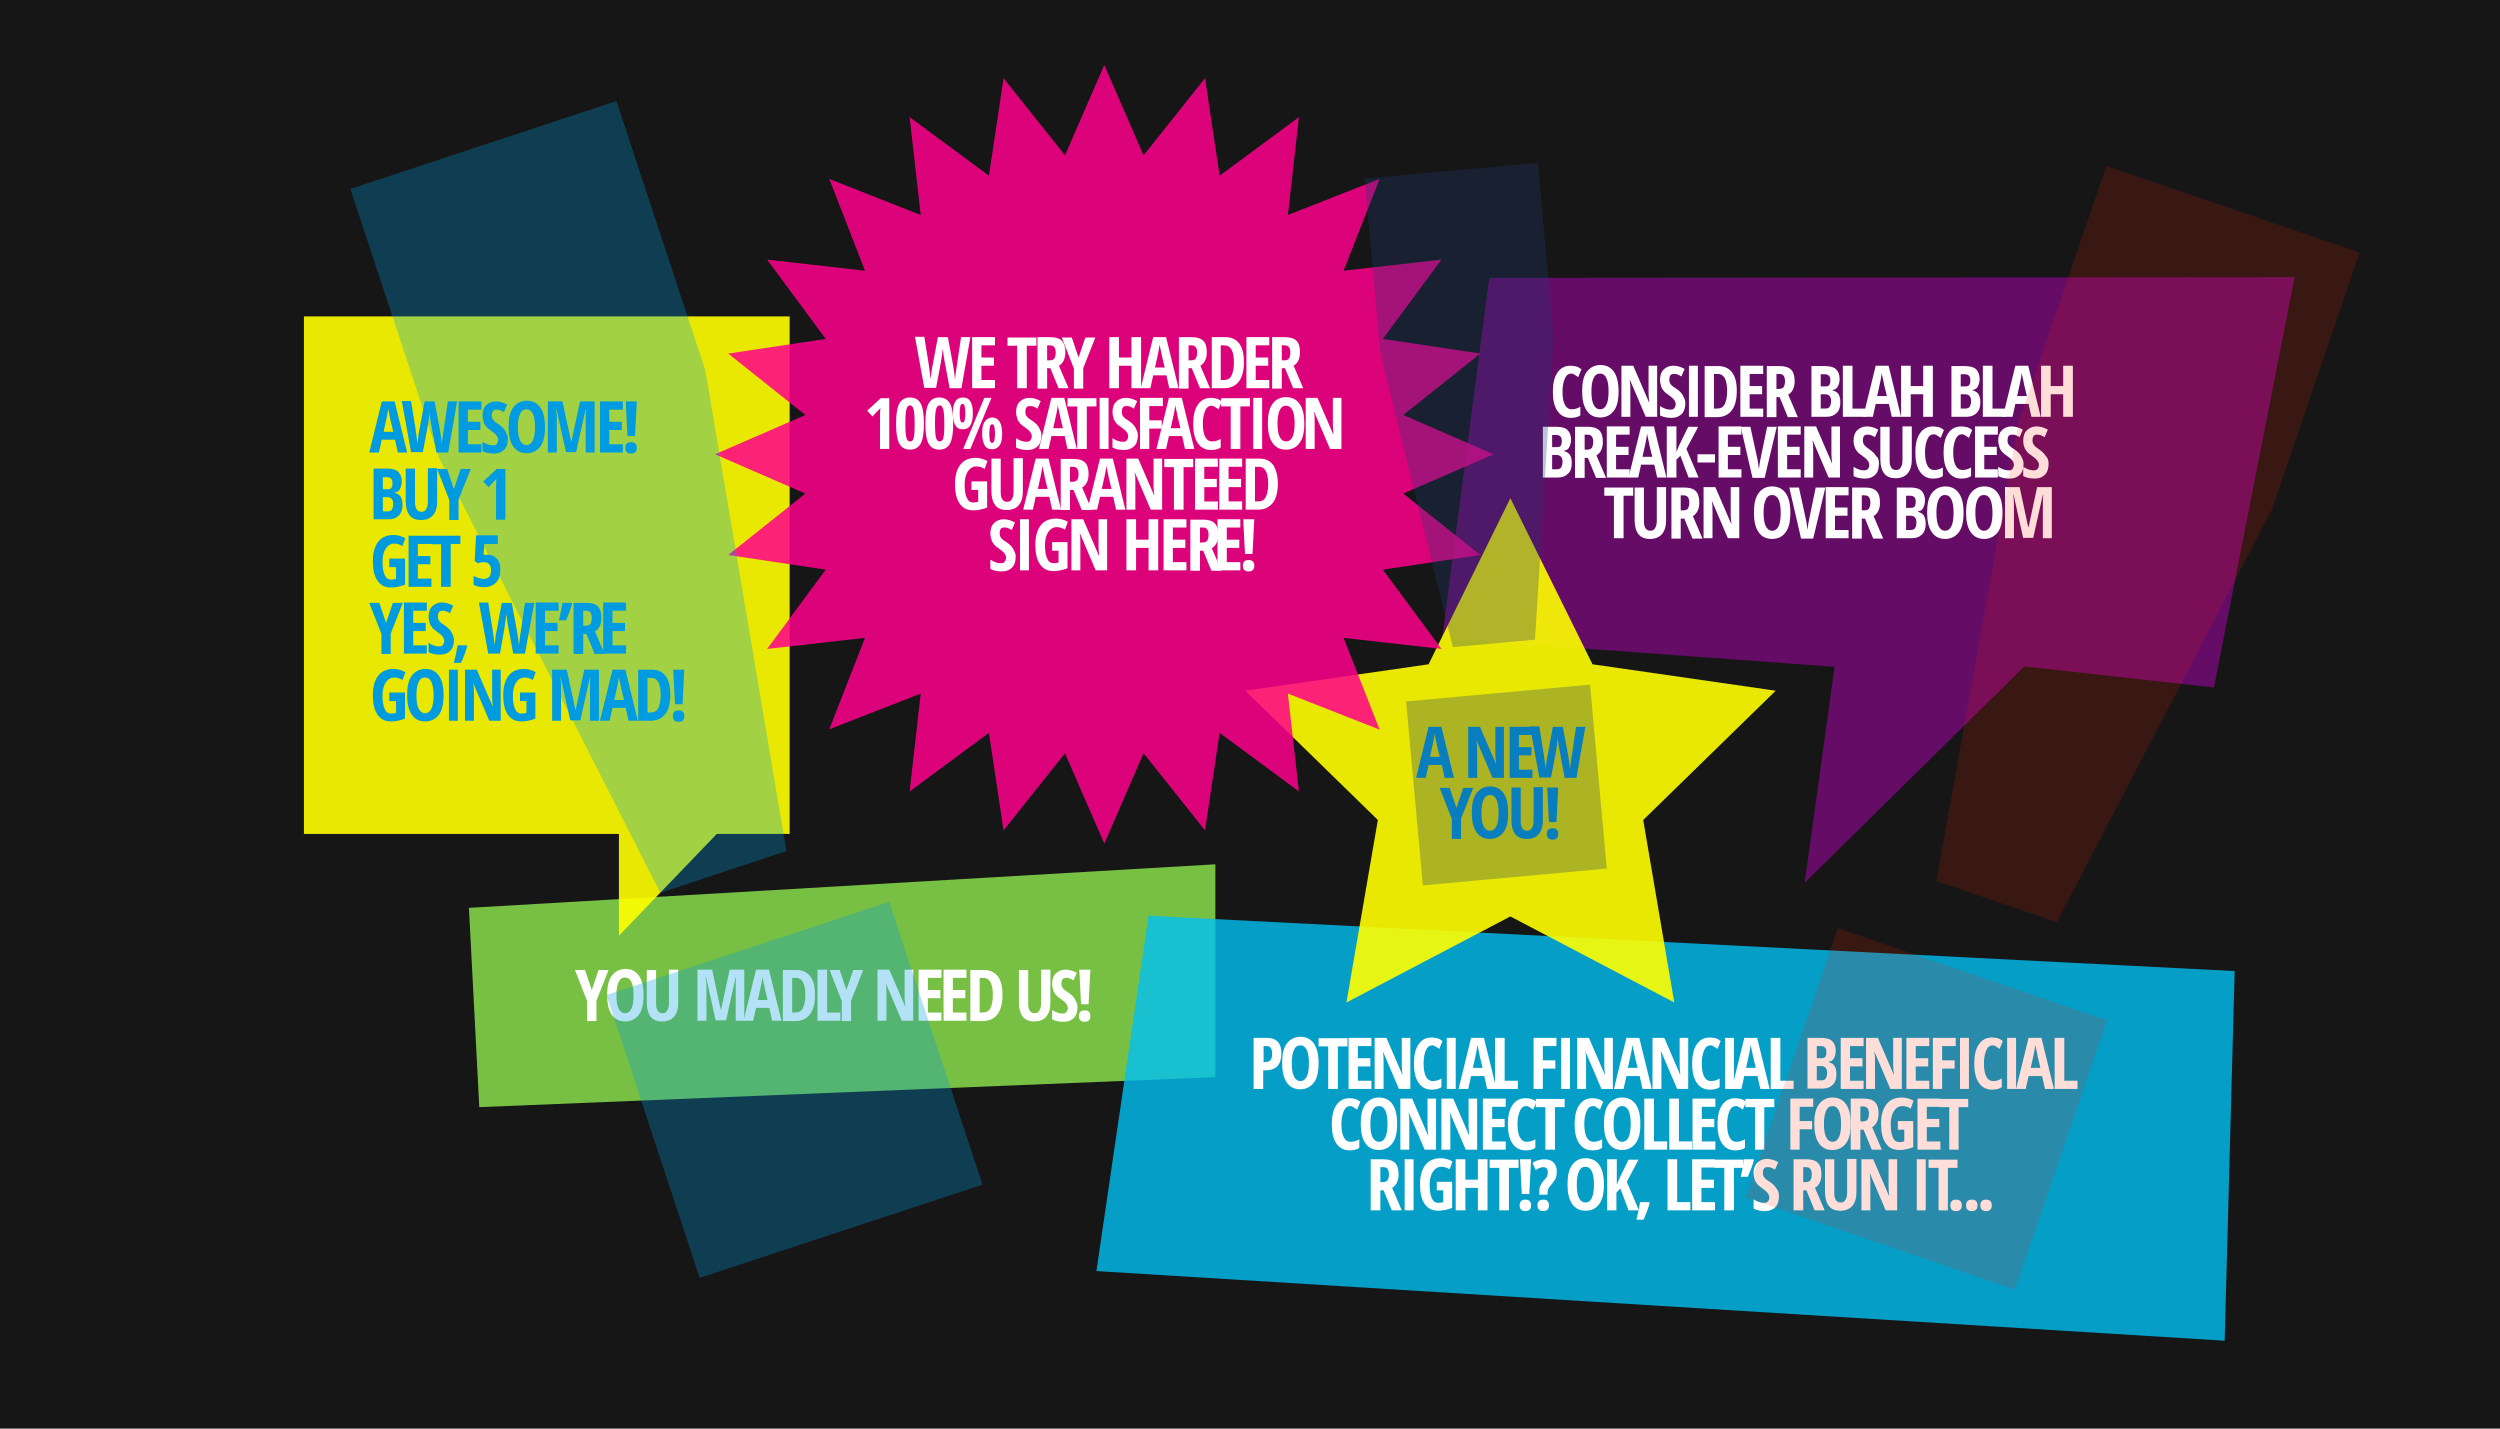 <svg xmlns="http://www.w3.org/2000/svg" viewBox="0 0 700 400">
  <path fill="#161616" d="M0 0h700v400H0z"/>
  <path fill="#78C043" d="M134.2 310l-2.9-55.8 209-12.2v59.6z"/>
  <path fill="#FFF" d="M165.7 277.2l1.9-5.6h2.8l-3.4 8.6v5.7h-2.6v-5.6l-3.4-8.7h2.8l1.9 5.6zM180.2 278.7c0 2.4-.4 4.2-1.3 5.4s-2.2 1.9-3.8 1.9c-1.7 0-2.9-.6-3.8-1.9s-1.3-3.1-1.3-5.5.4-4.2 1.3-5.4 2.2-1.9 3.8-1.9c1.6 0 2.9.6 3.8 1.9s1.3 3.1 1.3 5.5zm-7.6 0c0 1.6.2 2.9.6 3.7s1 1.3 1.8 1.3c1.6 0 2.4-1.7 2.4-5s-.8-5-2.4-5c-.8 0-1.4.4-1.8 1.3s-.6 2-.6 3.7zM189.9 271.6v9.2c0 1.7-.4 3-1.2 3.9s-1.9 1.3-3.3 1.3-2.5-.4-3.2-1.3-1.1-2.2-1.1-3.9v-9.2h2.6v9.4c0 1.8.6 2.7 1.8 2.7.6 0 1-.2 1.3-.7s.5-1.1.5-2v-9.5h2.6zM200.4 285.8l-2.7-12.2h-.1c.1.9.2 1.8.2 2.6v9.6h-2.5v-14.3h4.1l2.4 11.2h.1l2.4-11.2h4.1v14.3H206v-9.7c0-.8 0-1.6.1-2.5h-.1l-2.7 12.1h-2.9z"/>
  <path fill="#FFF" d="M216.2 285.8l-.8-3.6h-3.7l-.8 3.6h-2.7l3.5-14.3h3.6l3.5 14.3h-2.6zm-1.3-5.9l-.8-3.3c0-.2-.1-.7-.3-1.5s-.3-1.4-.3-1.6c-.1.6-.2 1.2-.3 1.9s-.5 2.2-1 4.6h2.7zM228.2 278.6c0 2.4-.5 4.2-1.4 5.4s-2.3 1.9-4.1 1.9h-3.5v-14.3h3.8c1.7 0 3 .6 3.9 1.8s1.3 2.9 1.3 5.2zm-2.7 0c0-3.2-.9-4.8-2.6-4.8h-1.1v9.7h.9c1 0 1.7-.4 2.1-1.2s.7-2 .7-3.7zM228.9 285.8v-14.3h2.7v12h3.7v2.3h-6.4z"/>
  <path fill="#FFF" d="M237 277.2l1.9-5.6h2.8l-3.4 8.6v5.7h-2.6v-5.6l-3.4-8.7h2.8l1.9 5.6zM255.7 285.8h-3.2l-4.4-10.3h-.1c.2.8.2 1.6.2 2.5v7.8h-2.5v-14.3h3.3l4.4 10.2h.1c-.1-.7-.2-1.5-.2-2.4v-7.8h2.4v14.3zM263.6 285.8h-6.4v-14.3h6.4v2.3h-3.8v3.4h3.5v2.3h-3.5v4h3.8v2.3zM270.6 285.8h-6.4v-14.3h6.4v2.3h-3.8v3.4h3.5v2.3h-3.5v4h3.8v2.3zM280.7 278.6c0 2.4-.5 4.2-1.4 5.4s-2.3 1.9-4.1 1.9h-3.5v-14.3h3.8c1.7 0 3 .6 3.9 1.8s1.3 2.9 1.3 5.2zm-2.7 0c0-3.2-.9-4.8-2.6-4.8h-1.1v9.7h.9c1 0 1.7-.4 2.1-1.2s.7-2 .7-3.7zM294.1 271.6v9.2c0 1.7-.4 3-1.2 3.9s-1.9 1.3-3.3 1.3-2.5-.4-3.2-1.3-1.1-2.2-1.1-3.9v-9.2h2.6v9.4c0 1.8.6 2.7 1.8 2.7.6 0 1-.2 1.3-.7s.5-1.1.5-2v-9.5h2.6zM301.7 281.9c0 1.3-.3 2.4-1 3.1s-1.6 1.1-2.9 1.1c-1.2 0-2.3-.2-3.2-.7v-2.6c1.1.7 2 1 2.9 1 .5 0 .9-.1 1.1-.4s.4-.7.4-1.1c0-.5-.2-.9-.5-1.3s-.8-.8-1.5-1.3c-.6-.4-1.1-.8-1.4-1.2s-.6-.8-.7-1.3-.3-1-.3-1.7c0-1.2.3-2.2 1-2.9s1.6-1.1 2.7-1.1 2.1.3 3.2.9l-.9 2.1c-.3-.2-.6-.3-1-.5s-.7-.2-1.1-.2c-.4 0-.8.1-1 .4s-.3.7-.3 1.2.1.9.4 1.3.8.8 1.5 1.2c.9.6 1.6 1.3 1.9 1.9s.7 1.3.7 2.1zM302.1 284.5c0-.5.1-.9.4-1.2s.7-.4 1.2-.4.9.1 1.2.4.4.7.4 1.2-.1.9-.4 1.2-.7.4-1.2.4-.9-.1-1.2-.4-.4-.7-.4-1.2zm2.7-3.3h-2.1l-.5-9.7h3.1l-.5 9.7z"/>
  <g>
    <path opacity=".8" fill="#00C0F3" d="M321.6 256.4L307 355.9l315.9 19.5 2.8-103.5z"/>
    <g fill="#FFF">
      <path d="M358.8 295c0 1.5-.4 2.7-1.1 3.5-.8.8-1.9 1.2-3.3 1.2h-.7v5.2H351v-14.3h3.6c2.8 0 4.2 1.4 4.2 4.4zm-5.1 2.4h.5c.7 0 1.1-.2 1.5-.5.3-.4.5-.9.5-1.8 0-.7-.1-1.3-.4-1.7s-.7-.5-1.4-.5h-.6v4.5zM369.2 297.7c0 2.4-.4 4.2-1.3 5.4s-2.2 1.9-3.8 1.9c-1.7 0-2.9-.6-3.8-1.9s-1.3-3.1-1.3-5.5.4-4.2 1.3-5.4 2.2-1.9 3.8-1.9c1.6 0 2.9.6 3.8 1.9s1.3 3.1 1.3 5.5zm-7.5 0c0 1.6.2 2.9.6 3.7s1 1.3 1.8 1.3c1.6 0 2.4-1.7 2.4-5s-.8-5-2.4-5c-.8 0-1.4.4-1.8 1.3s-.6 2.1-.6 3.7zM374.5 304.9h-2.6V293h-2.7v-2.3h8.1v2.3h-2.7v11.9zM384 304.9h-6.4v-14.3h6.4v2.3h-3.8v3.4h3.5v2.3h-3.5v4h3.8v2.3zM394.9 304.9h-3.2l-4.4-10.3h-.1c.2.8.2 1.6.2 2.5v7.8h-2.5v-14.3h3.3l4.4 10.2h.1c-.1-.7-.2-1.5-.2-2.4v-7.8h2.4v14.3zM401.1 292.7c-.8 0-1.4.4-1.8 1.3s-.7 2.1-.7 3.7c0 3.3.9 5 2.6 5 .8 0 1.5-.2 2.4-.7v2.4c-.7.5-1.6.7-2.7.7-1.6 0-2.8-.6-3.7-1.9-.9-1.3-1.3-3.1-1.3-5.4s.4-4.1 1.3-5.4 2.1-1.9 3.7-1.9c.5 0 1 .1 1.5.2s1 .4 1.5.8l-.9 2.2-.9-.6c-.3-.2-.6-.4-1-.4zM405.1 304.9v-14.3h2.5v14.3h-2.5zM416.4 304.9l-.8-3.6h-3.7l-.8 3.6h-2.7l3.5-14.3h3.6l3.5 14.3h-2.6zm-1.3-6l-.8-3.3c0-.2-.1-.7-.3-1.5-.2-.8-.3-1.4-.3-1.6-.1.6-.2 1.2-.3 1.9-.1.7-.5 2.2-1 4.6h2.7z"/>
      <path d="M418.6 304.9v-14.3h2.7v12h3.7v2.3h-6.4zM432 304.9h-2.6v-14.3h6.4v2.3H432v4h3.5v2.3H432v5.7zM437.1 304.9v-14.3h2.5v14.3h-2.5zM451.6 304.9h-3.2l-4.4-10.3h-.1c.2.8.2 1.6.2 2.5v7.8h-2.5v-14.3h3.3l4.4 10.2h.1c-.1-.7-.2-1.5-.2-2.4v-7.8h2.4v14.3zM459.9 304.9l-.8-3.6h-3.7l-.8 3.6h-2.7l3.5-14.3h3.6l3.5 14.3h-2.6zm-1.4-6l-.8-3.3c0-.2-.1-.7-.3-1.5-.2-.8-.3-1.4-.3-1.6-.1.6-.2 1.2-.3 1.9-.1.7-.5 2.2-1 4.6h2.7zM472.8 304.9h-3.2l-4.4-10.3h-.2c.2.8.2 1.6.2 2.5v7.8h-2.5v-14.3h3.3l4.4 10.2h.1c-.1-.7-.2-1.5-.2-2.4v-7.8h2.4v14.3zM479 292.7c-.8 0-1.4.4-1.8 1.3s-.7 2.1-.7 3.7c0 3.3.9 5 2.6 5 .8 0 1.5-.2 2.4-.7v2.4c-.7.5-1.6.7-2.7.7-1.6 0-2.8-.6-3.7-1.9-.9-1.3-1.3-3.1-1.3-5.4s.4-4.1 1.3-5.4 2.1-1.9 3.7-1.9c.5 0 1 .1 1.5.2s1 .4 1.5.8l-.9 2.2-.9-.6c-.3-.2-.6-.4-1-.4zM483 304.9v-14.3h2.5v14.3H483z"/>
      <path d="M492.9 304.9l-.8-3.6h-3.7l-.8 3.6h-2.7l3.5-14.3h3.6l3.5 14.3h-2.6zm-1.3-6l-.8-3.3c0-.2-.1-.7-.3-1.5s-.3-1.4-.3-1.6c-.1.6-.2 1.2-.3 1.9s-.5 2.2-1 4.6h2.7zM495.8 304.9v-14.3h2.7v12h3.7v2.3h-6.4zM506.2 290.6h3.6c1.5 0 2.6.3 3.2.9s1 1.5 1 2.7c0 .8-.2 1.5-.5 2.1s-.8.9-1.5 1v.1c.8.2 1.4.6 1.7 1.1s.5 1.3.5 2.2c0 1.3-.3 2.3-1 3s-1.6 1.1-2.8 1.1h-4.3v-14.2zm2.5 5.7h1.2c.6 0 1-.1 1.2-.4s.3-.7.3-1.3-.1-1-.4-1.3-.7-.4-1.2-.4h-1.1v3.4zm0 2.2v4h1.3c.6 0 1-.2 1.2-.5s.4-.9.4-1.6c0-1.3-.6-1.9-1.7-1.9h-1.2zM521.8 304.9h-6.4v-14.3h6.4v2.3H518v3.4h3.5v2.3H518v4h3.8v2.3zM532.5 304.9h-3.2l-4.4-10.3h-.1c.2.8.2 1.6.2 2.5v7.8h-2.5v-14.3h3.3l4.4 10.2h.1c-.1-.7-.2-1.5-.2-2.4v-7.8h2.4v14.3zM540.2 304.9h-6.4v-14.3h6.4v2.3h-3.8v3.4h3.5v2.3h-3.5v4h3.8v2.3zM543.8 304.9h-2.6v-14.3h6.4v2.3h-3.8v4h3.5v2.3h-3.5v5.7zM548.8 304.9v-14.3h2.5v14.3h-2.5zM558 292.7c-.8 0-1.4.4-1.8 1.3s-.7 2.1-.7 3.7c0 3.3.9 5 2.6 5 .8 0 1.5-.2 2.4-.7v2.4c-.7.5-1.6.7-2.7.7-1.6 0-2.8-.6-3.7-1.9s-1.3-3.1-1.3-5.4.4-4.1 1.3-5.4 2.1-1.9 3.7-1.9c.5 0 1 .1 1.5.2s1 .4 1.5.8l-.9 2.2-.9-.6c-.3-.2-.6-.4-1-.4zM562 304.9v-14.3h2.5v14.3H562z"/>
    </g>
    <path fill="#FFF" d="M572.6 304.9l-.8-3.6H568l-.8 3.6h-2.7l3.5-14.3h3.6l3.5 14.3h-2.5zm-1.3-6l-.8-3.3c0-.2-.1-.7-.3-1.5s-.3-1.4-.3-1.6c-.1.6-.2 1.2-.3 1.9s-.5 2.2-1 4.6h2.7zM575.3 304.9v-14.3h2.7v12h3.7v2.3h-6.4zM378.1 309.7c-.8 0-1.4.4-1.8 1.3s-.7 2.1-.7 3.7c0 3.3.9 5 2.6 5 .8 0 1.5-.2 2.4-.7v2.4c-.7.5-1.6.7-2.7.7-1.6 0-2.8-.6-3.7-1.9s-1.3-3.1-1.3-5.4.4-4.1 1.3-5.4 2.1-1.9 3.7-1.9c.5 0 1 .1 1.5.2s1 .4 1.5.8l-.9 2.2-.9-.6c-.3-.2-.6-.4-1-.4zM391.2 314.7c0 2.4-.4 4.2-1.3 5.4s-2.2 1.9-3.8 1.9c-1.7 0-2.9-.6-3.8-1.9s-1.3-3.1-1.3-5.5.4-4.2 1.3-5.4 2.2-1.9 3.8-1.9c1.6 0 2.9.6 3.8 1.9s1.3 3.1 1.3 5.5zm-7.5 0c0 1.6.2 2.9.6 3.7s1 1.3 1.8 1.3c1.6 0 2.4-1.7 2.4-5s-.8-5-2.4-5c-.8 0-1.4.4-1.8 1.3s-.6 2.1-.6 3.7z"/>
    <g fill="#FFF">
      <path d="M402.1 321.9h-3.2l-4.4-10.3h-.1c.2.8.2 1.6.2 2.5v7.8h-2.5v-14.3h3.3l4.4 10.2h.1c-.1-.7-.2-1.5-.2-2.4v-7.8h2.4v14.3zM413.6 321.9h-3.2l-4.4-10.3h-.1c.2.8.2 1.6.2 2.5v7.8h-2.5v-14.3h3.3l4.4 10.2h.1c-.1-.7-.2-1.5-.2-2.4v-7.8h2.4v14.3zM421.6 321.9h-6.4v-14.3h6.4v2.3h-3.8v3.4h3.5v2.3h-3.5v4h3.8v2.3zM427.4 309.7c-.8 0-1.4.4-1.8 1.3s-.7 2.1-.7 3.7c0 3.3.9 5 2.6 5 .8 0 1.5-.2 2.4-.7v2.4c-.7.5-1.6.7-2.7.7-1.6 0-2.8-.6-3.7-1.9s-1.3-3.1-1.3-5.4.4-4.1 1.3-5.4 2.1-1.9 3.7-1.9c.5 0 1 .1 1.5.2s1 .4 1.5.8l-.9 2.2-.9-.6c-.3-.2-.6-.4-1-.4z"/>
      <path d="M435.3 321.9h-2.6V310H430v-2.3h8.1v2.3h-2.7v11.9z"/>
    </g>
    <path fill="#FFF" d="M446.1 309.7c-.8 0-1.4.4-1.8 1.3s-.7 2.1-.7 3.7c0 3.3.9 5 2.6 5 .8 0 1.5-.2 2.4-.7v2.4c-.7.5-1.6.7-2.7.7-1.6 0-2.8-.6-3.7-1.9s-1.3-3.1-1.3-5.4.4-4.1 1.3-5.4 2.1-1.9 3.7-1.9c.5 0 1 .1 1.5.2s1 .4 1.5.8l-.9 2.2-.9-.6c-.3-.2-.6-.4-1-.4z"/>
    <g fill="#FFF">
      <path d="M459.3 314.7c0 2.4-.4 4.2-1.3 5.4s-2.2 1.9-3.8 1.9c-1.7 0-2.9-.6-3.8-1.9s-1.3-3.1-1.3-5.5.4-4.2 1.3-5.4 2.2-1.9 3.8-1.9c1.6 0 2.9.6 3.8 1.9s1.3 3.1 1.3 5.5zm-7.5 0c0 1.6.2 2.9.6 3.7s1 1.3 1.8 1.3c1.6 0 2.4-1.7 2.4-5s-.8-5-2.4-5c-.8 0-1.4.4-1.8 1.3s-.6 2.1-.6 3.7zM460.4 321.9v-14.3h2.7v12h3.7v2.3h-6.4zM467.4 321.9v-14.3h2.7v12h3.7v2.3h-6.4z"/>
    </g>
    <g fill="#FFF">
      <path d="M480.3 321.9h-6.4v-14.3h6.4v2.3h-3.8v3.4h3.5v2.3h-3.5v4h3.8v2.3zM486.1 309.7c-.8 0-1.4.4-1.8 1.3s-.7 2.1-.7 3.7c0 3.3.9 5 2.6 5 .8 0 1.5-.2 2.4-.7v2.4c-.7.5-1.6.7-2.7.7-1.6 0-2.8-.6-3.7-1.9s-1.3-3.1-1.3-5.4.4-4.1 1.3-5.4 2.1-1.9 3.7-1.9c.5 0 1 .1 1.5.2s1 .4 1.5.8l-.9 2.2-.9-.6c-.3-.2-.6-.4-1-.4z"/>
      <path d="M494 321.9h-2.6V310h-2.7v-2.3h8.1v2.3H494v11.9zM503.9 321.9h-2.6v-14.3h6.4v2.3h-3.8v4h3.5v2.3h-3.5v5.7zM518.2 314.7c0 2.4-.4 4.2-1.3 5.4s-2.2 1.9-3.8 1.9c-1.7 0-2.9-.6-3.8-1.9s-1.3-3.1-1.3-5.5.4-4.2 1.3-5.4 2.2-1.9 3.8-1.9c1.6 0 2.9.6 3.8 1.9s1.3 3.1 1.3 5.5zm-7.5 0c0 1.6.2 2.9.6 3.7s1 1.3 1.8 1.3c1.6 0 2.4-1.7 2.4-5s-.8-5-2.4-5c-.8 0-1.4.4-1.8 1.3s-.6 2.1-.6 3.7z"/>
    </g>
    <path fill="#FFF" d="M520.9 316.3v5.6h-2.7v-14.3h3.5c1.5 0 2.6.3 3.3 1 .7.7 1 1.8 1 3.2 0 1.8-.6 3.1-1.8 3.8l2.7 6.3h-2.8l-2.3-5.6h-.9zm0-2.3h.7c.6 0 1.1-.2 1.3-.5s.4-.9.4-1.6c0-.7-.1-1.2-.4-1.6-.3-.3-.7-.5-1.3-.5h-.7v4.2z"/>
    <g fill="#FFF">
      <path d="M531.3 313.9h4.4v7.3c-1.2.5-2.6.8-3.9.8-1.7 0-2.9-.6-3.8-1.9s-1.3-3.1-1.3-5.5c0-2.3.5-4.1 1.5-5.4s2.5-1.9 4.3-1.9c1.1 0 2.2.3 3.3.9l-.8 2.2c-.8-.5-1.6-.7-2.3-.7-1 0-1.8.5-2.4 1.4s-.9 2.1-.9 3.7.2 2.8.6 3.7 1 1.3 1.9 1.3c.4 0 .9-.1 1.3-.2v-3.3h-1.8v-2.4zM543.3 321.9h-6.4v-14.3h6.4v2.3h-3.8v3.4h3.5v2.3h-3.5v4h3.8v2.3z"/>
    </g>
    <path fill="#FFF" d="M548.4 321.9h-2.6V310H543v-2.3h8.1v2.3h-2.7v11.9z"/>
    <g fill="#FFF">
      <path d="M386.5 333.3v5.6h-2.7v-14.3h3.5c1.5 0 2.6.3 3.3 1s1 1.8 1 3.2c0 1.8-.6 3.1-1.8 3.8l2.7 6.3h-2.8l-2.3-5.6h-.9zm0-2.3h.7c.6 0 1.1-.2 1.3-.5s.4-.9.4-1.6c0-.7-.1-1.2-.4-1.6s-.7-.5-1.3-.5h-.7v4.2zM393.3 338.9v-14.3h2.5v14.3h-2.5zM402.2 330.9h4.4v7.3c-1.2.5-2.6.8-3.9.8-1.7 0-2.9-.6-3.8-1.9s-1.3-3.1-1.3-5.5c0-2.3.5-4.1 1.5-5.4s2.5-1.9 4.3-1.9c1.1 0 2.2.3 3.3.9l-.8 2.2c-.8-.5-1.6-.7-2.3-.7-1 0-1.8.5-2.4 1.4s-.9 2.1-.9 3.7.2 2.8.6 3.7 1 1.3 1.9 1.3c.4 0 .9-.1 1.3-.2v-3.3h-1.8v-2.4zM416.5 338.9h-2.7v-6.3h-3.5v6.3h-2.7v-14.3h2.7v5.7h3.5v-5.7h2.7v14.3zM422.4 338.9h-2.6V327h-2.7v-2.3h8.1v2.3h-2.7v11.9zM425.5 337.5c0-.5.1-.9.4-1.2s.7-.4 1.2-.4.9.1 1.2.4.4.7.4 1.2-.1.9-.4 1.2-.7.4-1.2.4-.9-.1-1.2-.4-.4-.7-.4-1.2zm2.7-3.2h-2.1l-.5-9.7h3.1l-.5 9.7zM431 334.3v-.7c0-.6.1-1.2.3-1.6s.5-1 1-1.5.8-.9.9-1.2.2-.7.2-1.1c0-.4-.1-.8-.3-1s-.5-.4-.9-.4c-.7 0-1.4.3-2.2.8l-.9-2c1-.7 2.2-1 3.4-1 1.1 0 1.9.3 2.5.9s.9 1.4.9 2.5c0 .7-.1 1.4-.3 1.9s-.7 1.1-1.3 1.9c-.4.5-.7.8-.8 1.1s-.2.6-.2 1v.6H431zm-.5 3.2c0-.5.1-.9.4-1.2s.7-.4 1.2-.4.9.1 1.2.4.4.7.4 1.2-.1.9-.4 1.2-.7.4-1.2.4-.9-.1-1.2-.4-.4-.7-.4-1.2z"/>
    </g>
    <path fill="#FFF" d="M449.1 331.7c0 2.4-.4 4.2-1.3 5.4-.9 1.3-2.2 1.9-3.8 1.9-1.7 0-2.9-.6-3.8-1.9-.9-1.3-1.3-3.1-1.3-5.5s.4-4.2 1.3-5.4c.9-1.3 2.2-1.9 3.8-1.9 1.6 0 2.9.6 3.8 1.9s1.3 3.1 1.3 5.5zm-7.6 0c0 1.6.2 2.9.6 3.7s1 1.3 1.8 1.3c1.6 0 2.4-1.7 2.4-5s-.8-5-2.4-5c-.8 0-1.4.4-1.8 1.3s-.6 2.1-.6 3.7zM458.9 338.9H456l-2.3-6.1-1.1 1.1v5H450v-14.3h2.7v7.1l.9-2.1 2.4-4.9h2.8l-3.3 6.2 3.4 8z"/>
    <path fill="#FFF" d="M461.9 336.8c-.3 1.3-.9 2.9-1.7 4.7h-2c.4-1.7.8-3.4 1-4.9h2.6l.1.2zM466.9 338.9v-14.3h2.7v12h3.7v2.3h-6.4zM480.2 338.9h-6.4v-14.3h6.4v2.3h-3.8v3.4h3.5v2.3h-3.5v4h3.8v2.3z"/>
    <path fill="#FFF" d="M485.4 338.9h-2.6V327h-2.7v-2.3h8.1v2.3h-2.7v11.9z"/>
    <g fill="#FFF">
      <path d="M491 324.6l.1.2c-.3 1.3-.9 2.8-1.7 4.7h-2c.4-1.7.7-3.3 1-4.9h2.6zM498.1 334.9c0 1.3-.3 2.4-1 3.1s-1.6 1.1-2.9 1.1c-1.2 0-2.3-.2-3.2-.7v-2.6c1.1.7 2 1 2.9 1 .5 0 .9-.1 1.1-.4.3-.3.4-.7.4-1.1 0-.5-.2-.9-.5-1.3s-.8-.8-1.5-1.3c-.6-.4-1.1-.8-1.4-1.2-.3-.4-.6-.8-.7-1.3-.2-.5-.3-1-.3-1.7 0-1.2.3-2.2 1-2.9.7-.7 1.6-1.1 2.7-1.1s2.1.3 3.2.9l-.9 2.1c-.3-.2-.6-.3-1-.5s-.7-.2-1.1-.2c-.4 0-.8.1-1 .4-.2.3-.3.7-.3 1.2s.1.9.4 1.3c.3.4.8.8 1.5 1.2.9.6 1.6 1.3 1.9 1.9.5.5.7 1.3.7 2.1z"/>
    </g>
    <path fill="#FFF" d="M504.9 333.3v5.6h-2.7v-14.3h3.5c1.5 0 2.6.3 3.3 1s1 1.8 1 3.2c0 1.8-.6 3.1-1.8 3.8l2.7 6.3h-2.8l-2.3-5.6h-.9zm0-2.3h.7c.6 0 1.1-.2 1.3-.5s.4-.9.4-1.6c0-.7-.1-1.2-.4-1.6s-.7-.5-1.3-.5h-.7v4.2z"/>
    <g fill="#FFF">
      <path d="M519.8 324.6v9.2c0 1.7-.4 3-1.2 3.9-.8.9-1.9 1.3-3.3 1.3s-2.5-.4-3.2-1.3-1.1-2.2-1.1-3.9v-9.2h2.6v9.4c0 1.8.6 2.7 1.8 2.7.6 0 1-.2 1.3-.7.3-.5.5-1.1.5-2v-9.5h2.6zM531.3 338.9H528l-4.4-10.3h-.1c.2.8.2 1.6.2 2.5v7.8h-2.5v-14.3h3.3l4.4 10.2h.1c-.1-.7-.2-1.5-.2-2.4v-7.8h2.4v14.3z"/>
    </g>
    <path fill="#FFF" d="M536.7 338.9v-14.3h2.5v14.3h-2.5zM545.4 338.9h-2.6V327H540v-2.3h8.1v2.3h-2.7v11.9z"/>
    <g fill="#FFF">
      <path d="M546.1 337.5c0-.5.1-.9.4-1.2s.7-.4 1.2-.4.9.1 1.2.4.4.7.4 1.2-.1.9-.4 1.2-.7.4-1.2.4-.9-.1-1.2-.4-.4-.7-.4-1.2zM550.5 337.5c0-.5.1-.9.4-1.2s.7-.4 1.2-.4.9.1 1.2.4.4.7.4 1.2-.1.9-.4 1.2-.7.4-1.2.4-.9-.1-1.2-.4-.4-.7-.4-1.2z"/>
    </g>
    <path fill="#FFF" d="M554.5 337.5c0-.5.1-.9.4-1.2.3-.3.7-.4 1.2-.4s.9.1 1.2.4.4.7.4 1.2-.1.9-.4 1.2-.7.4-1.2.4-.9-.1-1.2-.4-.4-.7-.4-1.2z"/>
  </g>
  <g>
    <path opacity=".9" fill="#FF0" d="M85.1 88.6h136v144.9h-20.4L173.3 262v-28.5H85.1z"/>
    <path fill="#009BDF" d="M111.4 126.7l-.8-3.6h-3.7l-.8 3.6h-2.7l3.5-14.3h3.6l3.5 14.3h-2.6zm-1.3-5.9l-.8-3.3c0-.2-.1-.7-.3-1.5s-.3-1.4-.3-1.6c-.1.6-.2 1.2-.3 1.9s-.5 2.2-1 4.6h2.7zM125.5 126.7h-3.3l-1.4-7.5c-.2-1-.4-2.2-.5-3.6l-.1.7-.4 2.9-1.4 7.4h-3.3l-2.6-14.3h2.6l1.3 8.1c.1.8.3 2.1.5 3.8.2-1.7.3-3 .5-3.7l1.5-8.1h2.8l1.5 8.1c.2 1.2.4 2.5.5 3.8.2-1.9.4-3.2.5-3.8l1.2-8.1h2.6l-2.5 14.3zM134.8 126.7h-6.4v-14.3h6.4v2.3H131v3.4h3.5v2.3H131v4h3.8v2.3zM142.2 122.8c0 1.3-.3 2.4-1 3.1s-1.6 1.1-2.9 1.1c-1.2 0-2.3-.2-3.2-.7v-2.6c1.1.7 2 1 2.9 1 .5 0 .9-.1 1.1-.4s.4-.7.4-1.1c0-.5-.2-.9-.5-1.3s-.8-.8-1.5-1.3c-.6-.4-1.1-.8-1.4-1.2s-.6-.8-.7-1.3-.3-1-.3-1.7c0-1.2.3-2.2 1-2.9s1.6-1.1 2.7-1.1 2.1.3 3.2.9l-.9 2.1c-.3-.2-.6-.3-1-.5s-.7-.2-1.1-.2c-.4 0-.8.1-1 .4s-.3.7-.3 1.2.1.9.4 1.3.8.8 1.5 1.2c.9.6 1.6 1.3 1.9 1.9s.7 1.3.7 2.1zM152.6 119.6c0 2.4-.4 4.2-1.3 5.4s-2.2 1.9-3.8 1.9c-1.7 0-2.9-.6-3.8-1.9s-1.3-3.1-1.3-5.5.4-4.2 1.3-5.4 2.2-1.9 3.8-1.9c1.6 0 2.9.6 3.8 1.9s1.3 3.1 1.3 5.5zm-7.6 0c0 1.6.2 2.9.6 3.7s1 1.3 1.8 1.3c1.6 0 2.4-1.7 2.4-5s-.8-5-2.4-5c-.8 0-1.4.4-1.8 1.3s-.6 2-.6 3.7zM158.5 126.7l-2.7-12.2h-.1c.1.9.2 1.8.2 2.6v9.6h-2.5v-14.3h4.1l2.4 11.2h.1l2.4-11.2h4.1v14.3H164V117c0-.8 0-1.6.1-2.5h-.1l-2.7 12.1h-2.8zM174.4 126.7H168v-14.3h6.4v2.3h-3.8v3.4h3.5v2.3h-3.5v4h3.8v2.3zM175.1 125.4c0-.5.1-.9.4-1.2s.7-.4 1.2-.4.9.1 1.2.4.4.7.4 1.2-.1.9-.4 1.2-.7.4-1.2.4-.9-.1-1.2-.4-.4-.7-.4-1.2zm2.7-3.3h-2.1l-.5-9.7h3.1l-.5 9.7zM104.7 131.2h3.6c1.5 0 2.6.3 3.2.9s1 1.5 1 2.7c0 .8-.2 1.5-.5 2.1s-.8.9-1.5 1v.1c.8.2 1.4.6 1.7 1.1s.5 1.3.5 2.2c0 1.3-.3 2.3-1 3s-1.6 1.1-2.8 1.1h-4.3v-14.2zm2.5 5.8h1.2c.6 0 1-.1 1.2-.4s.3-.7.3-1.3-.1-1-.4-1.3-.7-.4-1.2-.4h-1.1v3.4zm0 2.2v4h1.3c.6 0 1-.2 1.2-.5s.4-.9.4-1.6c0-1.3-.6-1.9-1.7-1.9h-1.2zM122.4 131.2v9.2c0 1.7-.4 3-1.2 3.9s-1.9 1.3-3.3 1.3-2.5-.4-3.2-1.3-1.1-2.2-1.1-3.9v-9.2h2.6v9.4c0 1.8.6 2.7 1.8 2.7.6 0 1-.2 1.3-.7s.5-1.1.5-2v-9.5h2.6zM127.1 136.9l1.9-5.6h2.8l-3.4 8.6v5.7h-2.6V140l-3.4-8.7h2.8l1.9 5.6zM141.5 145.5h-2.6v-8.4c0-.9 0-2 .1-3.1 0 .1-.2.3-.5.6s-.9.9-1.7 1.8l-1.5-1.6 3.8-3.5h2.4v14.2zM109 156.4h4.4v7.3c-1.2.5-2.6.8-3.9.8-1.7 0-2.9-.6-3.8-1.9s-1.3-3.1-1.3-5.5c0-2.3.5-4.1 1.5-5.4s2.5-1.9 4.3-1.9c1.1 0 2.2.3 3.3.9l-.8 2.2c-.8-.5-1.6-.7-2.3-.7-1 0-1.8.5-2.4 1.4s-.9 2.1-.9 3.7.2 2.8.6 3.7 1 1.3 1.9 1.3c.4 0 .9-.1 1.3-.2v-3.3H109v-2.4zM120.8 164.3h-6.4V150h6.4v2.3H117v3.4h3.5v2.3H117v4h3.8v2.3zM126.1 164.3h-2.6v-11.9h-2.7V150h8.1v2.3h-2.7v12zM136.5 155.3c1.1 0 1.9.4 2.6 1.1s1 1.8 1 3.1c0 1.6-.4 2.8-1.2 3.6s-1.9 1.3-3.3 1.3c-1.2 0-2.3-.2-3-.7v-2.5c.3.2.8.5 1.3.6s1 .3 1.5.3c1.4 0 2.1-.8 2.1-2.4 0-1.5-.7-2.3-2-2.3-.5 0-1.1.1-1.7.3l-.9-.6.4-7.2h6.1v2.4h-3.8l-.2 3.1c.2 0 .6-.1 1.1-.1z"/>
    <g fill="#009BDF">
      <path d="M108.1 174.4l1.9-5.6h2.8l-3.4 8.6v5.7h-2.6v-5.6l-3.4-8.7h2.8l1.9 5.6zM119.5 183h-6.4v-14.3h6.4v2.3h-3.8v3.4h3.5v2.3h-3.5v4h3.8v2.3zM127.1 179.1c0 1.3-.3 2.4-1 3.1s-1.6 1.1-2.9 1.1c-1.2 0-2.3-.2-3.2-.7V180c1.1.7 2 1 2.9 1 .5 0 .9-.1 1.1-.4s.4-.7.4-1.1c0-.5-.2-.9-.5-1.3s-.8-.8-1.5-1.3c-.6-.4-1.1-.8-1.4-1.2s-.6-.8-.7-1.3-.3-1-.3-1.7c0-1.2.3-2.2 1-2.9s1.6-1.1 2.7-1.1 2.1.3 3.2.9l-.9 2.1c-.3-.2-.6-.3-1-.5s-.7-.2-1.1-.2c-.4 0-.8.1-1 .4s-.3.7-.3 1.2.1.9.4 1.3.8.8 1.5 1.2c.9.6 1.6 1.3 1.9 1.9s.7 1.3.7 2.1zM130.8 180.9c-.3 1.3-.9 2.9-1.7 4.7h-2c.4-1.7.8-3.4 1-4.9h2.6l.1.2z"/>
    </g>
    <g fill="#009BDF">
      <path d="M147 183h-3.3l-1.4-7.5c-.2-1-.4-2.2-.5-3.6l-.1.7-.4 2.9-1.3 7.5h-3.3l-2.6-14.3h2.6l1.3 8.1c.1.8.3 2.1.5 3.8.2-1.7.3-3 .5-3.7l1.5-8.1h2.8l1.5 8.1c.2 1.2.4 2.5.5 3.8.2-1.9.4-3.2.5-3.8l1.2-8.1h2.6L147 183zM156.5 183H150v-14.3h6.4v2.3h-3.8v3.4h3.5v2.3h-3.5v4h3.8v2.3zM160.1 168.8l.1.2c-.3 1.3-.9 2.8-1.7 4.7h-2c.4-1.7.7-3.3 1-4.9h2.6zM163.3 177.5v5.6h-2.7v-14.3h3.5c1.5 0 2.6.3 3.3 1s1 1.8 1 3.2c0 1.8-.6 3.1-1.8 3.8l2.7 6.3h-2.8l-2.3-5.6h-.9zm0-2.3h.7c.6 0 1.1-.2 1.3-.5s.4-.9.4-1.6c0-.7-.1-1.2-.4-1.6s-.7-.5-1.3-.5h-.7v4.2z"/>
    </g>
    <path fill="#009BDF" d="M175.3 183h-6.4v-14.3h6.4v2.3h-3.8v3.4h3.5v2.3h-3.5v4h3.8v2.3zM109 193.9h4.4v7.3c-1.2.5-2.6.8-3.9.8-1.7 0-2.9-.6-3.8-1.9s-1.3-3.1-1.3-5.5c0-2.3.5-4.1 1.5-5.4s2.5-1.9 4.3-1.9c1.1 0 2.2.3 3.3.9l-.8 2.2c-.8-.5-1.6-.7-2.3-.7-1 0-1.8.5-2.4 1.4s-.9 2.1-.9 3.7.2 2.8.6 3.7 1 1.3 1.9 1.3c.4 0 .9-.1 1.3-.2v-3.3H109v-2.4z"/>
    <g fill="#009BDF">
      <path d="M124.2 194.7c0 2.4-.4 4.2-1.3 5.4s-2.2 1.9-3.8 1.9c-1.7 0-2.9-.6-3.8-1.9s-1.3-3.1-1.3-5.5.4-4.2 1.3-5.4 2.2-1.9 3.8-1.9c1.6 0 2.9.6 3.8 1.9s1.3 3.1 1.3 5.5zm-7.6 0c0 1.6.2 2.9.6 3.7s1 1.3 1.8 1.3c1.6 0 2.4-1.7 2.4-5s-.8-5-2.4-5c-.8 0-1.4.4-1.8 1.3s-.6 2-.6 3.7zM125.7 201.8v-14.3h2.5v14.3h-2.5zM140.3 201.8H137l-4.4-10.3h-.1c.2.8.2 1.6.2 2.5v7.8h-2.5v-14.3h3.3l4.4 10.2h.1c-.1-.7-.2-1.5-.2-2.4v-7.8h2.4v14.3z"/>
    </g>
    <path fill="#009BDF" d="M145.5 193.9h4.4v7.3c-1.2.5-2.6.8-3.9.8-1.7 0-2.9-.6-3.8-1.9s-1.3-3.1-1.3-5.5c0-2.3.5-4.1 1.5-5.4s2.5-1.9 4.3-1.9c1.1 0 2.2.3 3.3.9l-.8 2.2c-.8-.5-1.6-.7-2.3-.7-1 0-1.8.5-2.4 1.4s-.9 2.1-.9 3.7.2 2.8.6 3.7 1 1.3 1.9 1.3c.4 0 .9-.1 1.3-.2v-3.3h-1.8v-2.4z"/>
    <g fill="#009BDF">
      <path d="M159.7 201.8l-2.7-12.2h-.1c.1.9.2 1.8.2 2.6v9.6h-2.5v-14.3h4.1l2.4 11.2h.1l2.4-11.2h4.1v14.3h-2.5v-9.7c0-.8 0-1.6.1-2.5h-.1l-2.7 12.1h-2.8zM176 201.8l-.8-3.6h-3.7l-.8 3.6H168l3.5-14.3h3.6l3.5 14.3H176zm-1.3-5.9l-.8-3.3c0-.2-.1-.7-.3-1.5s-.3-1.4-.3-1.6c-.1.6-.2 1.2-.3 1.9s-.5 2.2-1 4.6h2.7z"/>
    </g>
    <path fill="#009BDF" d="M187.7 194.5c0 2.4-.5 4.2-1.4 5.4s-2.3 1.9-4.1 1.9h-3.5v-14.3h3.8c1.7 0 3 .6 3.9 1.8s1.3 3 1.3 5.2zm-2.7.1c0-3.2-.9-4.8-2.6-4.8h-1.1v9.7h.9c1 0 1.7-.4 2.1-1.2s.7-2.1.7-3.7zM188.4 200.5c0-.5.1-.9.4-1.2s.7-.4 1.2-.4.9.1 1.2.4.4.7.4 1.2-.1.9-.4 1.2-.7.4-1.2.4-.9-.1-1.2-.4-.4-.7-.4-1.2zm2.7-3.3H189l-.5-9.7h3.1l-.5 9.7z"/>
  </g>
  <g>
    <path fill="#640C66" d="M417 77.8l-13.2 100.9 109.9 8-8.4 60.5 61.5-60.6 53.1 5.9 22.6-114.9z"/>
    <path fill="#FFF" d="M440 104.6c-.8 0-1.4.4-1.8 1.3s-.7 2.1-.7 3.7c0 3.3.9 5 2.6 5 .8 0 1.5-.2 2.4-.7v2.4c-.7.5-1.6.7-2.7.7-1.6 0-2.8-.6-3.7-1.9s-1.3-3.1-1.3-5.4.4-4.1 1.3-5.4 2.1-1.9 3.7-1.9c.5 0 1 .1 1.5.2s1 .4 1.5.8l-.9 2.2-.9-.6c-.3-.2-.6-.4-1-.4zM453.2 109.6c0 2.4-.4 4.2-1.3 5.4s-2.2 1.9-3.8 1.9c-1.7 0-2.9-.6-3.8-1.9s-1.3-3.1-1.3-5.5.4-4.2 1.3-5.4 2.2-1.9 3.8-1.9c1.6 0 2.9.6 3.8 1.9s1.3 3.1 1.3 5.5zm-7.6 0c0 1.6.2 2.9.6 3.7s1 1.3 1.8 1.3c1.6 0 2.4-1.7 2.4-5s-.8-5-2.4-5c-.8 0-1.4.4-1.8 1.3s-.6 2-.6 3.7zM464 116.7h-3.2l-4.4-10.3h-.1c.2.8.2 1.6.2 2.5v7.8H454v-14.3h3.3l4.4 10.2h.1c-.1-.7-.2-1.5-.2-2.4v-7.8h2.4v14.3zM471.9 112.8c0 1.3-.3 2.4-1 3.1s-1.6 1.1-2.9 1.1c-1.2 0-2.3-.2-3.2-.7v-2.6c1.1.7 2 1 2.9 1 .5 0 .9-.1 1.1-.4s.4-.7.4-1.1c0-.5-.2-.9-.5-1.3s-.8-.8-1.5-1.3c-.6-.4-1.1-.8-1.4-1.2s-.6-.8-.7-1.3-.3-1-.3-1.7c0-1.2.3-2.2 1-2.9s1.6-1.1 2.7-1.1 2.1.3 3.2.9l-.9 2.1c-.3-.2-.6-.3-1-.5s-.7-.2-1.1-.2c-.4 0-.8.1-1 .4s-.3.7-.3 1.2.1.9.4 1.3.8.8 1.5 1.2c.9.6 1.6 1.3 1.9 1.9s.7 1.3.7 2.1zM472.9 116.7v-14.3h2.5v14.3h-2.5zM486.3 109.5c0 2.4-.5 4.2-1.4 5.4s-2.3 1.9-4.1 1.9h-3.5v-14.3h3.8c1.7 0 3 .6 3.9 1.8s1.3 2.9 1.3 5.2zm-2.7 0c0-3.2-.9-4.8-2.6-4.8h-1.1v9.7h.9c1 0 1.7-.4 2.1-1.2s.7-2 .7-3.7z"/>
    <g fill="#FFF">
      <path d="M493.7 116.7h-6.4v-14.3h6.4v2.3h-3.8v3.4h3.5v2.3h-3.5v4h3.8v2.3zM497.4 111.2v5.6h-2.7v-14.3h3.5c1.5 0 2.6.3 3.3 1s1 1.8 1 3.2c0 1.8-.6 3.1-1.8 3.8l2.7 6.3h-2.8l-2.3-5.6h-.9zm0-2.3h.7c.6 0 1.1-.2 1.3-.5s.4-.9.4-1.6c0-.7-.1-1.2-.4-1.6s-.7-.5-1.3-.5h-.7v4.2z"/>
    </g>
    <path fill="#FFF" d="M507.3 102.5h3.6c1.5 0 2.6.3 3.2.9s1 1.5 1 2.7c0 .8-.2 1.5-.5 2.1s-.8.9-1.5 1v.1c.8.2 1.4.6 1.7 1.1s.5 1.3.5 2.2c0 1.3-.3 2.3-1 3s-1.6 1.1-2.8 1.1h-4.3v-14.2zm2.5 5.7h1.2c.6 0 1-.1 1.2-.4s.3-.7.3-1.3-.1-1-.4-1.3-.7-.4-1.2-.4h-1.1v3.4zm0 2.2v4h1.3c.6 0 1-.2 1.2-.5s.4-.9.4-1.6c0-1.3-.6-1.9-1.7-1.9h-1.2zM516 116.7v-14.3h2.7v12h3.7v2.3H516z"/>
    <path fill="#FFF" d="M529.7 116.7l-.8-3.6h-3.7l-.8 3.6h-2.7l3.5-14.3h3.6l3.5 14.3h-2.6zm-1.4-5.9l-.8-3.3c0-.2-.1-.7-.3-1.5-.2-.8-.3-1.4-.3-1.6-.1.6-.2 1.2-.3 1.9-.1.7-.5 2.2-1 4.6h2.7z"/>
    <path fill="#FFF" d="M541.2 116.7h-2.7v-6.3H535v6.3h-2.7v-14.3h2.7v5.7h3.5v-5.7h2.7v14.3zM546.5 102.5h3.6c1.5 0 2.6.3 3.2.9s1 1.5 1 2.7c0 .8-.2 1.5-.5 2.1s-.8.9-1.5 1v.1c.8.2 1.4.6 1.7 1.1s.5 1.3.5 2.2c0 1.3-.3 2.3-1 3s-1.6 1.1-2.8 1.1h-4.3v-14.2zm2.5 5.7h1.2c.6 0 1-.1 1.2-.4s.3-.7.3-1.3-.1-1-.4-1.3-.7-.4-1.2-.4H549v3.4zm0 2.2v4h1.3c.6 0 1-.2 1.2-.5s.4-.9.4-1.6c0-1.3-.6-1.9-1.7-1.9H549zM555.2 116.7v-14.3h2.7v12h3.7v2.3h-6.4z"/>
    <path fill="#FFF" d="M568.8 116.7l-.8-3.6h-3.7l-.8 3.6h-2.7l3.5-14.3h3.6l3.5 14.3h-2.6zm-1.3-5.9l-.8-3.3c0-.2-.1-.7-.3-1.5s-.3-1.4-.3-1.6c-.1.6-.2 1.2-.3 1.9s-.5 2.2-1 4.6h2.7zM580.4 116.7h-2.7v-6.3h-3.5v6.3h-2.7v-14.3h2.7v5.7h3.5v-5.7h2.7v14.3zM432.1 119.5h3.6c1.5 0 2.6.3 3.2.9s1 1.5 1 2.7c0 .8-.2 1.5-.5 2.1s-.8.9-1.5 1v.1c.8.2 1.4.6 1.7 1.1s.5 1.3.5 2.2c0 1.3-.3 2.3-1 3s-1.6 1.1-2.8 1.1H432v-14.2zm2.5 5.7h1.2c.6 0 1-.1 1.2-.4s.3-.7.3-1.3-.1-1-.4-1.3-.7-.4-1.2-.4h-1.1v3.4zm0 2.2v4h1.3c.6 0 1-.2 1.2-.5s.4-.9.4-1.6c0-1.3-.6-1.9-1.7-1.9h-1.2zM443.7 128.2v5.6H441v-14.3h3.5c1.5 0 2.6.3 3.3 1s1 1.8 1 3.2c0 1.8-.6 3.1-1.8 3.8l2.7 6.3h-2.8l-2.3-5.6h-.9zm0-2.3h.7c.6 0 1.1-.2 1.3-.5s.4-.9.4-1.6c0-.7-.1-1.2-.4-1.6s-.7-.5-1.3-.5h-.7v4.2zM456.3 133.7h-6.4v-14.3h6.4v2.3h-3.8v3.4h3.5v2.3h-3.5v4h3.8v2.3z"/>
    <path fill="#FFF" d="M464 133.7l-.8-3.6h-3.7l-.8 3.6H456l3.5-14.3h3.6l3.5 14.3H464zm-1.4-5.9l-.8-3.3c0-.2-.1-.7-.3-1.5-.2-.8-.3-1.4-.3-1.6-.1.6-.2 1.2-.3 1.9-.1.7-.5 2.2-1 4.6h2.7z"/>
    <g fill="#FFF">
      <path d="M475.6 133.7h-2.8l-2.3-6.1-1.1 1.1v5h-2.7v-14.3h2.7v7.1l.9-2.1 2.4-4.9h2.8l-3.3 6.2 3.4 8z"/>
      <path d="M475.3 129.5v-2.3h4.9v2.3h-4.9zM487.6 133.7h-6.4v-14.3h6.4v2.3h-3.8v3.4h3.5v2.3h-3.5v4h3.8v2.3z"/>
      <path d="M494.8 119.5h2.7l-3.4 14.3h-3.4l-3.3-14.3h2.7l1.9 8.7c.2.7.3 1.8.5 3.2.1-1.2.3-2.2.5-3.2l1.8-8.7zM504.2 133.7h-6.4v-14.3h6.4v2.3h-3.8v3.4h3.5v2.3h-3.5v4h3.8v2.3zM515.3 133.7H512l-4.4-10.3h-.1c.2.8.2 1.6.2 2.5v7.8h-2.5v-14.3h3.3l4.4 10.2h.1c-.1-.7-.2-1.5-.2-2.4v-7.8h2.4v14.3z"/>
    </g>
    <path fill="#FFF" d="M526.1 129.8c0 1.3-.3 2.4-1 3.1s-1.6 1.1-2.9 1.1c-1.2 0-2.3-.2-3.2-.7v-2.6c1.1.7 2 1 2.9 1 .5 0 .9-.1 1.1-.4.3-.3.4-.7.4-1.1 0-.5-.2-.9-.5-1.3s-.8-.8-1.5-1.3c-.6-.4-1.1-.8-1.4-1.2-.3-.4-.6-.8-.7-1.3-.2-.5-.3-1-.3-1.7 0-1.2.3-2.2 1-2.9.7-.7 1.6-1.1 2.7-1.1s2.1.3 3.2.9l-.9 2.1c-.3-.2-.6-.3-1-.5s-.7-.2-1.1-.2c-.4 0-.8.1-1 .4-.2.3-.3.7-.3 1.2s.1.9.4 1.3c.3.4.8.8 1.4 1.2.9.6 1.6 1.3 1.9 1.9.7.5.8 1.3.8 2.1z"/>
    <g fill="#FFF">
      <path d="M535.3 119.5v9.2c0 1.7-.4 3-1.2 3.9-.8.9-1.9 1.3-3.3 1.3s-2.5-.4-3.2-1.3-1.1-2.2-1.1-3.9v-9.2h2.6v9.4c0 1.8.6 2.7 1.8 2.7.6 0 1-.2 1.3-.7.3-.5.5-1.1.5-2v-9.5h2.6zM541.5 121.6c-.8 0-1.4.4-1.8 1.3s-.7 2.1-.7 3.7c0 3.3.9 5 2.6 5 .8 0 1.5-.2 2.4-.7v2.4c-.7.5-1.6.7-2.7.7-1.6 0-2.8-.6-3.7-1.9-.9-1.3-1.3-3.1-1.3-5.4s.4-4.1 1.3-5.4 2.1-1.9 3.7-1.9c.5 0 1 .1 1.5.2s1 .4 1.5.8l-.9 2.2-.9-.6c-.3-.2-.6-.4-1-.4zM549.4 121.6c-.8 0-1.4.4-1.8 1.3s-.7 2.1-.7 3.7c0 3.3.9 5 2.6 5 .8 0 1.5-.2 2.4-.7v2.4c-.7.5-1.6.7-2.7.7-1.6 0-2.8-.6-3.7-1.9-.9-1.3-1.3-3.1-1.3-5.4s.4-4.1 1.3-5.4 2.1-1.9 3.7-1.9c.5 0 1 .1 1.5.2s1 .4 1.5.8l-.9 2.2-.9-.6c-.3-.2-.6-.4-1-.4zM559.4 133.7H553v-14.3h6.4v2.3h-3.8v3.4h3.5v2.3h-3.5v4h3.8v2.3z"/>
    </g>
    <path fill="#FFF" d="M566.6 129.8c0 1.3-.3 2.4-1 3.1s-1.6 1.1-2.9 1.1c-1.2 0-2.3-.2-3.2-.7v-2.6c1.1.7 2 1 2.9 1 .5 0 .9-.1 1.1-.4s.4-.7.4-1.1c0-.5-.2-.9-.5-1.3s-.8-.8-1.5-1.3c-.6-.4-1.1-.8-1.4-1.2s-.6-.8-.7-1.3-.3-1-.3-1.7c0-1.2.3-2.2 1-2.9s1.6-1.1 2.7-1.1 2.1.3 3.2.9l-.9 2.1c-.3-.2-.6-.3-1-.5s-.7-.2-1.1-.2c-.4 0-.8.1-1 .4s-.3.7-.3 1.2.1.9.4 1.3.8.8 1.5 1.2c.9.6 1.6 1.3 1.9 1.9s.7 1.3.7 2.1z"/>
    <path fill="#FFF" d="M573.6 129.8c0 1.3-.3 2.4-1 3.1s-1.6 1.1-2.9 1.1c-1.2 0-2.3-.2-3.2-.7v-2.6c1.1.7 2 1 2.9 1 .5 0 .9-.1 1.1-.4.3-.3.4-.7.4-1.1 0-.5-.2-.9-.5-1.3s-.8-.8-1.5-1.3c-.6-.4-1.1-.8-1.4-1.2-.3-.4-.6-.8-.7-1.3-.2-.5-.3-1-.3-1.7 0-1.2.3-2.2 1-2.9.7-.7 1.6-1.1 2.7-1.1s2.1.3 3.2.9l-.9 2.1c-.3-.2-.6-.3-1-.5s-.7-.2-1.1-.2c-.4 0-.8.1-1 .4-.2.3-.3.7-.3 1.2s.1.9.4 1.3c.3.4.8.8 1.4 1.2.9.6 1.6 1.3 1.9 1.9.6.5.8 1.3.8 2.1z"/>
    <g fill="#FFF">
      <path d="M454.5 150.7h-2.6v-11.9h-2.7v-2.3h8.1v2.3h-2.7v11.9zM466.5 136.5v9.2c0 1.7-.4 3-1.2 3.9s-1.9 1.3-3.3 1.3-2.5-.4-3.2-1.3-1.1-2.2-1.1-3.9v-9.2h2.6v9.4c0 1.8.6 2.7 1.8 2.7.6 0 1-.2 1.3-.7s.5-1.1.5-2v-9.5h2.6zM470.6 145.2v5.6H468v-14.3h3.5c1.5 0 2.6.3 3.3 1s1 1.8 1 3.2c0 1.8-.6 3.1-1.8 3.8l2.7 6.3h-2.8l-2.3-5.6h-1zm0-2.3h.7c.6 0 1.1-.2 1.3-.5s.4-.9.4-1.6c0-.7-.1-1.2-.4-1.6s-.7-.5-1.3-.5h-.7v4.2zM487 150.7h-3.2l-4.4-10.3h-.1c.2.8.2 1.6.2 2.5v7.8H477v-14.3h3.3l4.4 10.2h.1c-.1-.7-.2-1.5-.2-2.4v-7.8h2.4v14.3z"/>
    </g>
    <path fill="#FFF" d="M501.3 143.6c0 2.4-.4 4.2-1.3 5.4-.9 1.3-2.2 1.9-3.8 1.9-1.7 0-2.9-.6-3.8-1.9-.9-1.3-1.3-3.1-1.3-5.5s.4-4.2 1.3-5.4c.9-1.3 2.2-1.9 3.8-1.9 1.6 0 2.9.6 3.8 1.9s1.3 3.1 1.3 5.5zm-7.5 0c0 1.6.2 2.9.6 3.7s1 1.3 1.8 1.3c1.6 0 2.4-1.7 2.4-5s-.8-5-2.4-5c-.8 0-1.4.4-1.8 1.3s-.6 2-.6 3.7zM508.4 136.5h2.7l-3.4 14.3h-3.4l-3.3-14.3h2.7l1.9 8.7c.2.7.3 1.8.5 3.2.1-1.2.3-2.2.5-3.2l1.8-8.7z"/>
    <g fill="#FFF">
      <path d="M517.6 150.7h-6.4v-14.3h6.4v2.3h-3.8v3.4h3.5v2.3h-3.5v4h3.8v2.3zM521.3 145.2v5.6h-2.7v-14.3h3.5c1.5 0 2.6.3 3.3 1s1 1.8 1 3.2c0 1.8-.6 3.1-1.8 3.8l2.7 6.3h-2.8l-2.3-5.6h-.9zm0-2.3h.7c.6 0 1.1-.2 1.3-.5s.4-.9.4-1.6c0-.7-.1-1.2-.4-1.6s-.7-.5-1.3-.5h-.7v4.2z"/>
    </g>
    <path fill="#FFF" d="M531.2 136.5h3.6c1.5 0 2.6.3 3.2.9s1 1.5 1 2.7c0 .8-.2 1.5-.5 2.1s-.8.9-1.5 1v.1c.8.2 1.4.6 1.7 1.1s.5 1.3.5 2.2c0 1.3-.3 2.3-1 3s-1.6 1.1-2.8 1.1h-4.3v-14.2zm2.5 5.7h1.2c.6 0 1-.1 1.2-.4s.3-.7.3-1.3-.1-1-.4-1.3-.7-.4-1.2-.4h-1.1v3.4zm0 2.2v4h1.3c.6 0 1-.2 1.2-.5s.4-.9.4-1.6c0-1.3-.6-1.9-1.7-1.9h-1.2z"/>
    <g fill="#FFF">
      <path d="M549.8 143.6c0 2.4-.4 4.2-1.3 5.4s-2.2 1.9-3.8 1.9c-1.7 0-2.9-.6-3.8-1.9s-1.3-3.1-1.3-5.5.4-4.2 1.3-5.4 2.2-1.9 3.8-1.9c1.6 0 2.9.6 3.8 1.9s1.3 3.1 1.3 5.5zm-7.6 0c0 1.6.2 2.9.6 3.7s1 1.3 1.8 1.3c1.6 0 2.4-1.7 2.4-5s-.8-5-2.4-5c-.8 0-1.4.4-1.8 1.3s-.6 2-.6 3.7zM560.7 143.6c0 2.4-.4 4.2-1.3 5.4s-2.2 1.9-3.8 1.9c-1.7 0-2.9-.6-3.8-1.9s-1.3-3.1-1.3-5.5.4-4.2 1.3-5.4 2.2-1.9 3.8-1.9c1.6 0 2.9.6 3.8 1.9s1.3 3.1 1.3 5.5zm-7.6 0c0 1.6.2 2.9.6 3.7s1 1.3 1.8 1.3c1.6 0 2.4-1.7 2.4-5s-.8-5-2.4-5c-.8 0-1.4.4-1.8 1.3s-.6 2-.6 3.7z"/>
    </g>
    <path fill="#FFF" d="M566.5 150.7l-2.7-12.2h-.1c.1.9.2 1.8.2 2.6v9.6h-2.5v-14.3h4.1l2.4 11.2h.1l2.4-11.2h4.1v14.3H572V141c0-.8 0-1.6.1-2.5h-.1l-2.7 12.1h-2.8z"/>
  </g>
  <g>
    <path opacity=".9" fill="#FF0" d="M422.9 139.5l23 46.5 51.3 7.4-37.1 36.2 8.7 51.1-45.9-24.1-45.9 24.1 8.8-51.1-37.1-36.2L400 186z"/>
    <path fill="#009BDF" d="M404.5 217.8l-.8-3.6H400l-.8 3.6h-2.7l3.5-14.3h3.6l3.5 14.3h-2.6zm-1.4-6l-.8-3.3c0-.2-.1-.7-.3-1.5s-.3-1.4-.3-1.6c-.1.6-.2 1.2-.3 1.9s-.5 2.2-1 4.6h2.7z"/>
    <g fill="#009BDF">
      <path d="M421.1 217.8h-3.2l-4.4-10.3h-.1c.2.8.2 1.6.2 2.5v7.8h-2.5v-14.3h3.3l4.4 10.2h.1c-.1-.7-.2-1.5-.2-2.4v-7.8h2.4v14.3zM429.1 217.8h-6.4v-14.3h6.4v2.3h-3.8v3.4h3.5v2.3h-3.5v4h3.8v2.3z"/>
    </g>
    <path fill="#009BDF" d="M441.4 217.8h-3.3l-1.4-7.5c-.2-1-.4-2.2-.5-3.6l-.1.7-.4 2.9-1.4 7.4H431l-2.6-14.3h2.6l1.3 8.1c.1.8.3 2.1.5 3.8.2-1.7.3-3 .5-3.7l1.5-8.1h2.8l1.5 8.1c.2 1.2.4 2.5.5 3.8.2-1.9.4-3.2.5-3.8l1.2-8.1h2.6l-2.5 14.3zM407.8 226.2l1.9-5.6h2.8l-3.4 8.6v5.7h-2.6v-5.6l-3.4-8.7h2.8l1.9 5.6zM422.3 227.6c0 2.4-.4 4.2-1.3 5.4s-2.2 1.9-3.8 1.9c-1.7 0-2.9-.6-3.8-1.9s-1.3-3.1-1.3-5.5.4-4.2 1.3-5.4 2.2-1.9 3.8-1.9c1.6 0 2.9.6 3.8 1.9s1.3 3.2 1.3 5.5zm-7.5 0c0 1.6.2 2.9.6 3.7s1 1.3 1.8 1.3c1.6 0 2.4-1.7 2.4-5s-.8-5-2.4-5c-.8 0-1.4.4-1.8 1.3s-.6 2.1-.6 3.7zM432 220.5v9.2c0 1.7-.4 3-1.2 3.9s-1.9 1.3-3.3 1.3-2.5-.4-3.2-1.3-1.1-2.2-1.1-3.9v-9.2h2.6v9.4c0 1.8.6 2.7 1.8 2.7.6 0 1-.2 1.3-.7s.5-1.1.5-2v-9.5h2.6zM433.1 233.5c0-.5.1-.9.4-1.2s.7-.4 1.2-.4.9.1 1.2.4.4.7.4 1.2-.1.9-.4 1.2-.7.4-1.2.4-.9-.1-1.2-.4-.4-.7-.4-1.2zm2.7-3.3h-2.1l-.5-9.7h3.1l-.5 9.7z"/>
  </g>
  <g>
    <path opacity=".85" fill="#FF008C" d="M418.2 127.2l-25.3 11 21.6 17.2-27.3 4.1 16.4 22.2-27.4-3.1 10.1 25.7-25.7-10.1 3.1 27.4-22.2-16.4-4.1 27.3-17.2-21.6-11 25.3-11-25.3-17.2 21.6-4.1-27.3-22.2 16.4 3.1-27.4-25.6 10 10-25.6-27.4 3.1 16.4-22.2-27.3-4.1 21.6-17.2-25.3-11 25.3-11L203.9 99l27.3-4.1-16.4-22.2 27.4 3.1-10-25.7 25.6 10.1-3.1-27.4 22.2 16.4 4.1-27.3 17.2 21.6 11-25.3 11 25.3 17.2-21.6 4.1 27.3 22.2-16.4-3.1 27.4 25.7-10.1-10.1 25.7 27.4-3.1-16.4 22.2 27.3 4.1-21.6 17.2z"/>
    <g fill="#FFF">
      <path d="M269.2 108.7h-3.3l-1.4-7.5c-.2-1-.4-2.2-.5-3.6l-.1.7-.4 2.9-1.4 7.4h-3.3l-2.6-14.3h2.6l1.3 8.1c.1.8.3 2.1.5 3.8.2-1.7.3-3 .5-3.7l1.5-8.1h2.8l1.5 8.1c.2 1.2.4 2.5.5 3.8.2-1.9.4-3.2.5-3.8l1.2-8.1h2.6l-2.5 14.3zM278.6 108.7h-6.4V94.4h6.4v2.3h-3.8v3.4h3.5v2.3h-3.5v4h3.8v2.3z"/>
    </g>
    <path fill="#FFF" d="M287.4 108.7h-2.6V96.8h-2.7v-2.3h8.1v2.3h-2.7v11.9zM293.2 103.2v5.6h-2.7V94.4h3.5c1.5 0 2.6.3 3.3 1s1 1.8 1 3.2c0 1.8-.6 3.1-1.8 3.8l2.7 6.3h-2.8l-2.3-5.6h-.9zm0-2.3h.7c.6 0 1.1-.2 1.3-.5s.4-.9.4-1.6c0-.7-.1-1.2-.4-1.6s-.7-.5-1.3-.5h-.7v4.2z"/>
    <path fill="#FFF" d="M302 100.1l1.9-5.6h2.8l-3.4 8.6v5.7h-2.6v-5.6l-3.4-8.7h2.8l1.9 5.6zM319.5 108.7h-2.7v-6.3h-3.5v6.3h-2.7V94.4h2.7v5.7h3.5v-5.7h2.7v14.3z"/>
    <path fill="#FFF" d="M327.4 108.7l-.8-3.6h-3.7l-.8 3.6h-2.7l3.5-14.3h3.6l3.5 14.3h-2.6zm-1.3-5.9l-.8-3.3c0-.2-.1-.7-.3-1.5s-.3-1.4-.3-1.6c-.1.6-.2 1.2-.3 1.9s-.5 2.2-1 4.6h2.7z"/>
    <g fill="#FFF">
      <path d="M332.8 103.2v5.6h-2.7V94.4h3.5c1.5 0 2.6.3 3.3 1s1 1.8 1 3.2c0 1.8-.6 3.1-1.8 3.8l2.7 6.3H336l-2.3-5.6h-.9zm0-2.3h.7c.6 0 1.1-.2 1.3-.5s.4-.9.4-1.6c0-.7-.1-1.2-.4-1.6s-.7-.5-1.3-.5h-.7v4.2zM348.3 101.4c0 2.4-.5 4.2-1.4 5.4s-2.3 1.9-4.1 1.9h-3.5V94.4h3.8c1.7 0 3 .6 3.9 1.8s1.3 3 1.3 5.2zm-2.8.1c0-3.2-.9-4.8-2.6-4.8h-1.1v9.7h.9c1 0 1.7-.4 2.1-1.2s.7-2 .7-3.7z"/>
    </g>
    <path fill="#FFF" d="M355.4 108.7H349V94.4h6.4v2.3h-3.8v3.4h3.5v2.3h-3.5v4h3.8v2.3zM358.9 103.2v5.6h-2.7V94.4h3.5c1.5 0 2.6.3 3.3 1s1 1.8 1 3.2c0 1.8-.6 3.1-1.8 3.8l2.7 6.3h-2.8l-2.3-5.6h-.9zm0-2.3h.7c.6 0 1.1-.2 1.3-.5s.4-.9.4-1.6c0-.7-.1-1.2-.4-1.6s-.7-.5-1.3-.5h-.7v4.2z"/>
    <g fill="#FFF">
      <path d="M249 125.7h-2.6v-8.4c0-.9 0-2 .1-3.1 0 .1-.2.3-.5.6s-.9.9-1.7 1.8l-1.5-1.6 3.8-3.5h2.4v14.2zM258.7 118.6c0 2.6-.3 4.5-.9 5.6s-1.6 1.7-3 1.7-2.4-.6-3-1.7-.9-3-.9-5.6c0-2.6.3-4.5.9-5.6s1.6-1.7 3-1.7 2.4.6 3 1.7.9 3 .9 5.6zm-5.2 0c0 2 .1 3.3.3 4s.5 1 1 1c.3 0 .6-.1.8-.4s.3-.8.4-1.5.1-1.7.1-3.1c0-2-.1-3.3-.3-4s-.5-1.1-1-1.1-.8.4-1 1.1-.3 2-.3 4zM266.9 118.6c0 2.6-.3 4.5-.9 5.6s-1.6 1.7-3 1.7-2.4-.6-3-1.7-.9-3-.9-5.6c0-2.6.3-4.5.9-5.6s1.6-1.7 3-1.7 2.4.6 3 1.7.9 3 .9 5.6zm-5.1 0c0 2 .1 3.3.3 4s.5 1 1 1c.3 0 .6-.1.8-.4s.3-.8.4-1.5.1-1.7.1-3.1c0-2-.1-3.3-.3-4s-.5-1.1-1-1.1-.8.4-1 1.1-.3 2-.3 4z"/>
    </g>
    <path fill="#FFF" d="M272.4 115.7c0 1.5-.2 2.6-.7 3.4s-1.2 1.1-2.1 1.1c-1 0-1.7-.4-2.1-1.1s-.7-1.9-.7-3.3c0-3 .9-4.5 2.8-4.5 1.8-.1 2.8 1.4 2.8 4.4zm-3.7 0c0 .9.1 1.6.2 2s.3.6.6.6.5-.2.6-.6.2-1.1.2-2-.1-1.6-.2-2-.3-.6-.6-.6-.5.2-.6.6-.2 1.1-.2 2zm8.9-4.3l-5.9 14.3h-2l5.9-14.3h2zm3 10c0 1.5-.2 2.6-.7 3.3s-1.2 1.1-2.1 1.1c-1 0-1.7-.4-2.1-1.1s-.7-1.9-.7-3.3c0-1.5.2-2.6.7-3.3s1.2-1.2 2.1-1.2c1.8 0 2.8 1.5 2.8 4.5zm-3.6 0c0 .9.1 1.6.2 2s.3.6.6.6.5-.2.6-.6.2-1.1.2-2-.1-1.6-.2-2-.3-.6-.6-.6-.5.2-.6.6-.2 1.1-.2 2zM291.6 121.8c0 1.3-.3 2.4-1 3.1s-1.6 1.1-2.9 1.1c-1.2 0-2.3-.2-3.2-.7v-2.6c1.1.7 2 1 2.9 1 .5 0 .9-.1 1.1-.4s.4-.7.4-1.1c0-.5-.2-.9-.5-1.3s-.8-.8-1.5-1.3c-.6-.4-1.1-.8-1.4-1.2s-.6-.8-.7-1.3-.3-1-.3-1.7c0-1.2.3-2.2 1-2.9s1.6-1.1 2.7-1.1 2.1.3 3.2.9l-.9 2.1c-.3-.2-.6-.3-1-.5s-.7-.2-1.1-.2c-.4 0-.8.1-1 .4s-.3.7-.3 1.2.1.9.4 1.3.8.8 1.5 1.2c.9.6 1.6 1.3 1.9 1.9s.7 1.3.7 2.1z"/>
    <path fill="#FFF" d="M298.9 125.7l-.8-3.6h-3.7l-.8 3.6h-2.7l3.5-14.3h3.6l3.5 14.3h-2.6zm-1.3-5.9l-.8-3.3c0-.2-.1-.7-.3-1.5s-.3-1.4-.3-1.6c-.1.6-.2 1.2-.3 1.9s-.5 2.2-1 4.6h2.7z"/>
    <g fill="#FFF">
      <path d="M304.2 125.7h-2.6v-11.9h-2.7v-2.3h8.1v2.3h-2.7v11.9zM307.9 125.7v-14.3h2.5v14.3h-2.5z"/>
    </g>
    <path fill="#FFF" d="M318.6 121.8c0 1.3-.3 2.4-1 3.1s-1.6 1.1-2.9 1.1c-1.2 0-2.3-.2-3.2-.7v-2.6c1.1.7 2 1 2.9 1 .5 0 .9-.1 1.1-.4s.4-.7.4-1.1c0-.5-.2-.9-.5-1.3s-.8-.8-1.5-1.3c-.6-.4-1.1-.8-1.4-1.2s-.6-.8-.7-1.3-.3-1-.3-1.7c0-1.2.3-2.2 1-2.9s1.6-1.1 2.7-1.1 2.1.3 3.2.9l-.9 2.1c-.3-.2-.6-.3-1-.5s-.7-.2-1.1-.2c-.4 0-.8.1-1 .4s-.3.7-.3 1.2.1.9.4 1.3.8.8 1.5 1.2c.9.6 1.6 1.3 1.9 1.9s.7 1.3.7 2.1zM321.8 125.7h-2.6v-14.3h6.4v2.3h-3.8v4h3.5v2.3h-3.5v5.7z"/>
    <path fill="#FFF" d="M331.8 125.7l-.8-3.6h-3.7l-.8 3.6h-2.7l3.5-14.3h3.6l3.5 14.3h-2.6zm-1.3-5.9l-.8-3.3c0-.2-.1-.7-.3-1.5s-.3-1.4-.3-1.6c-.1.6-.2 1.2-.3 1.9s-.5 2.2-1 4.6h2.7z"/>
    <g fill="#FFF">
      <path d="M339.3 113.6c-.8 0-1.4.4-1.8 1.3s-.7 2.1-.7 3.7c0 3.3.9 5 2.6 5 .8 0 1.5-.2 2.4-.7v2.4c-.7.5-1.6.7-2.7.7-1.6 0-2.8-.6-3.7-1.9s-1.3-3.1-1.3-5.4.4-4.1 1.3-5.4 2.1-1.9 3.7-1.9c.5 0 1 .1 1.5.2s1 .4 1.5.8l-.9 2.2-.9-.6c-.3-.2-.7-.4-1-.4z"/>
      <path d="M347.2 125.7h-2.6v-11.9h-2.7v-2.3h8.1v2.3h-2.7v11.9zM350.9 125.7v-14.3h2.5v14.3h-2.5zM365.2 118.6c0 2.4-.4 4.2-1.3 5.4-.9 1.3-2.2 1.9-3.8 1.9-1.7 0-2.9-.6-3.8-1.9-.9-1.3-1.3-3.1-1.3-5.5s.4-4.2 1.3-5.4c.9-1.3 2.2-1.9 3.8-1.9 1.6 0 2.9.6 3.8 1.9s1.3 3.1 1.3 5.5zm-7.5 0c0 1.6.2 2.9.6 3.7s1 1.3 1.8 1.3c1.6 0 2.4-1.7 2.4-5s-.8-5-2.4-5c-.8 0-1.4.4-1.8 1.3s-.6 2-.6 3.7z"/>
    </g>
    <path fill="#FFF" d="M375.6 125.7h-3.2l-4.4-10.3h-.1c.2.8.2 1.6.2 2.5v7.8h-2.5v-14.3h3.3l4.4 10.2h.1c-.1-.7-.2-1.5-.2-2.4v-7.8h2.4v14.3z"/>
    <g fill="#FFF">
      <path d="M272 134.8h4.4v7.3c-1.2.5-2.6.8-3.9.8-1.7 0-2.9-.6-3.8-1.9s-1.3-3.1-1.3-5.5c0-2.3.5-4.1 1.5-5.4s2.5-1.9 4.3-1.9c1.1 0 2.2.3 3.3.9l-.8 2.2c-.8-.5-1.6-.7-2.3-.7-1 0-1.8.5-2.4 1.4s-.9 2.1-.9 3.7.2 2.8.6 3.7 1 1.3 1.9 1.3c.4 0 .9-.1 1.3-.2v-3.3H272v-2.4zM286.4 128.4v9.2c0 1.7-.4 3-1.2 3.9s-1.9 1.3-3.3 1.3-2.5-.4-3.2-1.3-1.1-2.2-1.1-3.9v-9.2h2.6v9.4c0 1.8.6 2.7 1.8 2.7.6 0 1-.2 1.3-.7s.5-1.1.5-2v-9.5h2.6zM294.6 142.7l-.8-3.6H290l-.8 3.6h-2.7l3.5-14.3h3.6l3.5 14.3h-2.5zm-1.3-5.9l-.8-3.3c0-.2-.1-.7-.3-1.5s-.3-1.4-.3-1.6c-.1.6-.2 1.2-.3 1.9s-.5 2.2-1 4.6h2.7z"/>
    </g>
    <path fill="#FFF" d="M299.6 137.2v5.6H297v-14.3h3.5c1.5 0 2.6.3 3.3 1s1 1.8 1 3.2c0 1.8-.6 3.1-1.8 3.8l2.7 6.3h-2.8l-2.3-5.6h-1zm0-2.3h.7c.6 0 1.1-.2 1.3-.5s.4-.9.4-1.6c0-.7-.1-1.2-.4-1.6s-.7-.5-1.3-.5h-.7v4.2z"/>
    <g fill="#FFF">
      <path d="M312.5 142.7l-.8-3.6H308l-.8 3.6h-2.7l3.5-14.3h3.6l3.5 14.3h-2.6zm-1.3-5.9l-.8-3.3c0-.2-.1-.7-.3-1.5s-.3-1.4-.3-1.6c-.1.6-.2 1.2-.3 1.9s-.5 2.2-1 4.6h2.7zM325.4 142.7h-3.2l-4.4-10.3h-.1c.2.8.2 1.6.2 2.5v7.8h-2.5v-14.3h3.3l4.4 10.2h.1c-.1-.7-.2-1.5-.2-2.4v-7.8h2.4v14.3zM331.3 142.7h-2.6v-11.9H326v-2.3h8.1v2.3h-2.7v11.9zM341 142.7h-6.4v-14.3h6.4v2.3h-3.8v3.4h3.5v2.3h-3.5v4h3.8v2.3z"/>
    </g>
    <path fill="#FFF" d="M347.8 142.7h-6.4v-14.3h6.4v2.3H344v3.4h3.5v2.3H344v4h3.8v2.3zM357.8 135.4c0 2.4-.5 4.2-1.4 5.4-1 1.2-2.3 1.9-4.1 1.9h-3.5v-14.3h3.8c1.7 0 3 .6 3.9 1.8.8 1.3 1.3 3 1.3 5.2zm-2.7.1c0-3.2-.9-4.8-2.6-4.8h-1.1v9.7h.9c1 0 1.7-.4 2.1-1.2.4-.8.7-2 .7-3.7z"/>
    <g fill="#FFF">
      <path d="M284.4 155.8c0 1.3-.3 2.4-1 3.1s-1.6 1.1-2.9 1.1c-1.2 0-2.3-.2-3.2-.7v-2.6c1.1.7 2 1 2.9 1 .5 0 .9-.1 1.1-.4s.4-.7.4-1.1c0-.5-.2-.9-.5-1.3s-.8-.8-1.5-1.3c-.6-.4-1.1-.8-1.4-1.2s-.6-.8-.7-1.3-.3-1-.3-1.7c0-1.2.3-2.2 1-2.9s1.6-1.1 2.7-1.1 2.1.3 3.2.9l-.9 2.1c-.3-.2-.6-.3-1-.5s-.7-.2-1.1-.2c-.4 0-.8.1-1 .4s-.3.7-.3 1.2.1.9.4 1.3.8.8 1.5 1.2c.9.6 1.6 1.3 1.9 1.9s.7 1.3.7 2.1zM285.6 159.7v-14.3h2.5v14.3h-2.5zM294.5 151.8h4.4v7.3c-1.2.5-2.6.8-3.9.8-1.7 0-2.9-.6-3.8-1.9s-1.3-3.1-1.3-5.5c0-2.3.5-4.1 1.5-5.4s2.5-1.9 4.3-1.9c1.1 0 2.2.3 3.3.9l-.8 2.2c-.8-.5-1.6-.7-2.3-.7-1 0-1.8.5-2.4 1.4s-.9 2.1-.9 3.7.2 2.8.6 3.7 1 1.3 1.9 1.3c.4 0 .9-.1 1.3-.2v-3.3h-1.8v-2.4zM310 159.7h-3.2l-4.4-10.3h-.1c.2.8.2 1.6.2 2.5v7.8H300v-14.3h3.3l4.4 10.2h.1c-.1-.7-.2-1.5-.2-2.4v-7.8h2.4v14.3zM324.3 159.7h-2.7v-6.3h-3.5v6.3h-2.7v-14.3h2.7v5.7h3.5v-5.7h2.7v14.3zM332.2 159.7h-6.4v-14.3h6.4v2.3h-3.8v3.4h3.5v2.3h-3.5v4h3.8v2.3zM336 154.2v5.6h-2.7v-14.3h3.5c1.5 0 2.6.3 3.3 1s1 1.8 1 3.2c0 1.8-.6 3.1-1.8 3.8l2.7 6.3h-2.8l-2.3-5.6h-.9zm0-2.3h.7c.6 0 1.1-.2 1.3-.5s.4-.9.4-1.6c0-.7-.1-1.2-.4-1.6s-.7-.5-1.3-.5h-.7v4.2z"/>
    </g>
    <path fill="#FFF" d="M347.3 159.7h-6.4v-14.3h6.4v2.3h-3.8v3.4h3.5v2.3h-3.5v4h3.8v2.3zM348 158.4c0-.5.1-.9.4-1.2s.7-.4 1.2-.4.9.1 1.2.4.4.7.4 1.2-.1.9-.4 1.2-.7.4-1.2.4-.9-.1-1.2-.4-.4-.7-.4-1.2zm2.7-3.3h-2.1l-.5-9.7h3.1l-.5 9.7z"/>
  </g>
  <path opacity=".3" fill="#213B74" d="M398.4 247.9l51.5-4.7-4.7-51.5-51.5 4.7 4.7 51.5zm32.2-202.3L382.1 50l4.4 49 20.3 82.2 23-2.1 5.2-84.5-4.4-49z"/>
  <path opacity=".15" fill="#FF2300" d="M590 285.7l-75.4-25.8-25.8 75.4 75.4 25.8 25.8-75.4zm-24.8-167.4l-23 128.4 33.7 11.5 60.3-115.7 24.5-71.8-70.9-24.2-24.6 71.8z"/>
  <path opacity=".3" fill="#009BDF" d="M195.9 357.8l79.2-26.1-26.1-79.2-79.2 26.1 26.1 79.2zM172.6 28.3L98.1 52.9l24.9 75.4L184.9 250l35.3-11.7-22.7-134.6-24.9-75.4z"/>
</svg>
